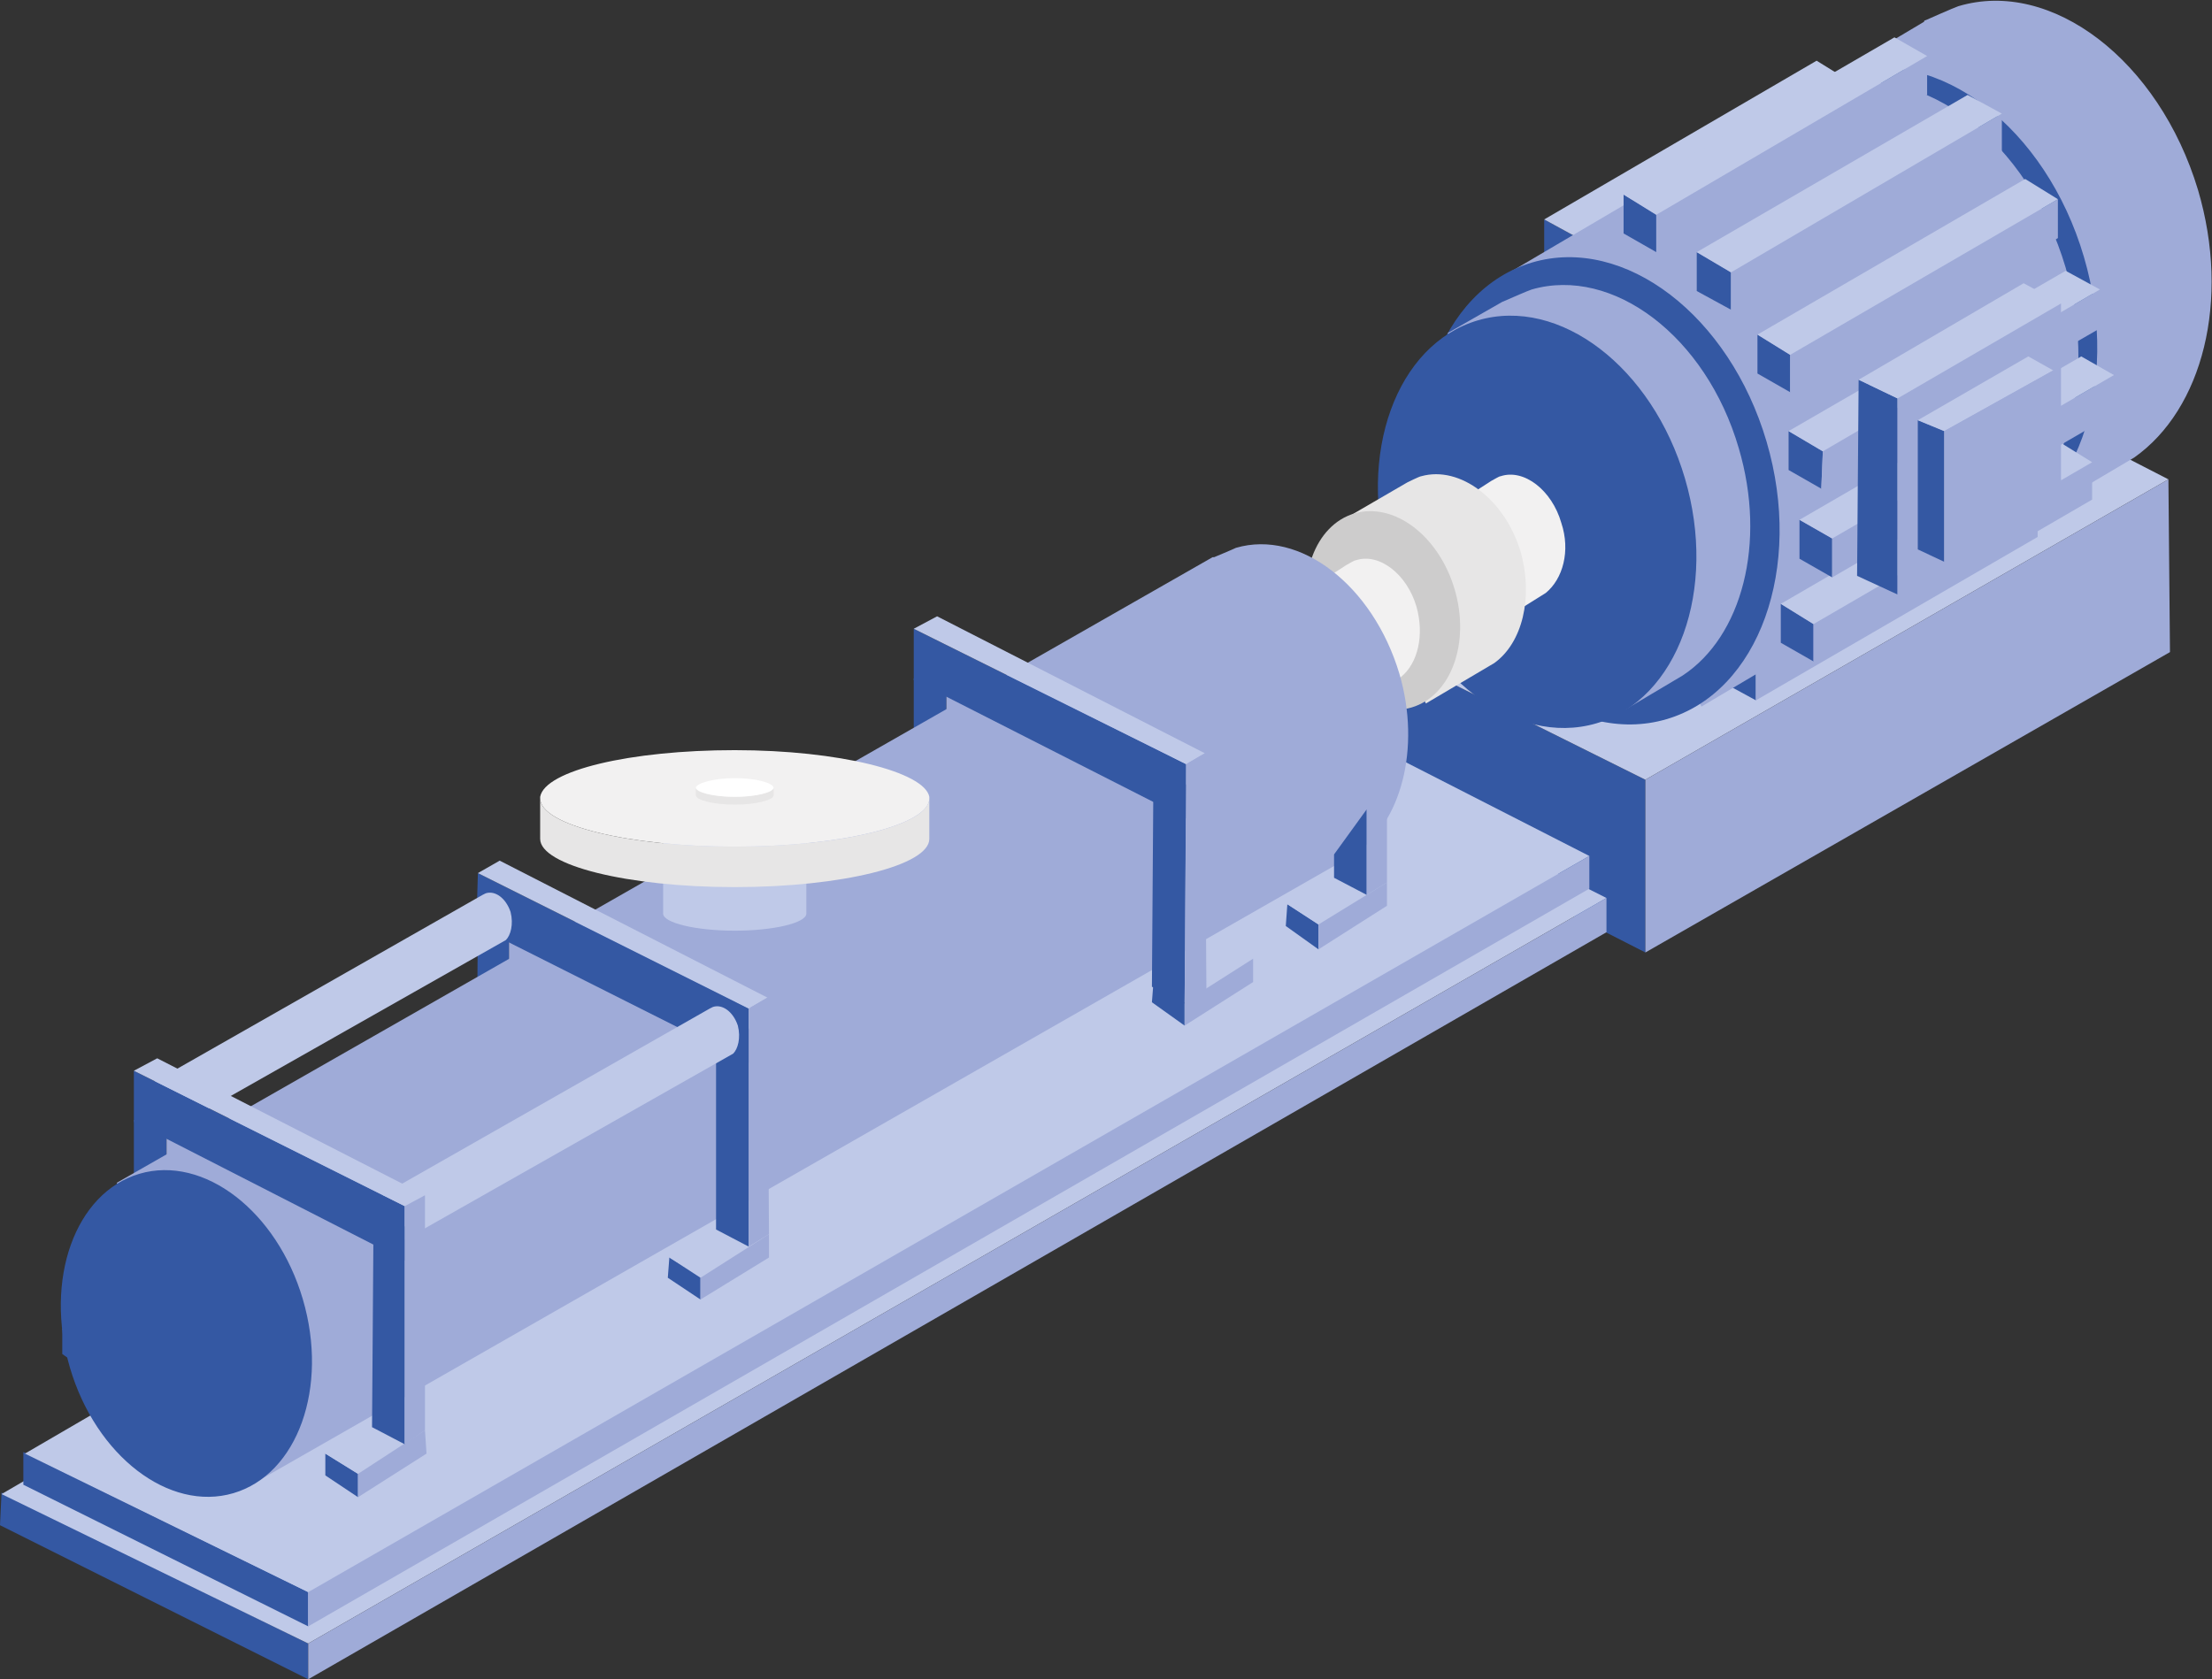 <?xml version="1.0" encoding="utf-8"?>
<!-- Generator: Adobe Illustrator 23.0.3, SVG Export Plug-In . SVG Version: 6.00 Build 0)  -->
<svg version="1.1" id="Capa_1" xmlns="http://www.w3.org/2000/svg" xmlns:xlink="http://www.w3.org/1999/xlink" x="0px" y="0px"
	 viewBox="0 0 142.1 107.9" style="enable-background:new 0 0 142.1 107.9;" xml:space="preserve">
<rect x="0" y="0" width="142.1" height="107.9" fill="#333333" stroke="none"/>
<style type="text/css">
	.st0{fill:#3458A3;}
	.st1{fill:#BFC9E8;}
	.st2{fill:#9FABD8;}
	.st3{fill-rule:evenodd;clip-rule:evenodd;fill:#9FABD8;}
	.st4{enable-background:new    ;}
	.st5{fill-rule:evenodd;clip-rule:evenodd;fill:#F2F1F1;}
	.st6{fill:#CDCCCC;}
	.st7{fill-rule:evenodd;clip-rule:evenodd;fill:#E7E6E6;}
	.st8{fill:#E7E6E6;}
	.st9{fill:#F2F1F1;}
	.st10{fill:#FFFFFF;}
	.st11{fill-rule:evenodd;clip-rule:evenodd;fill:#BFC9E8;}
</style>
<g>
	<g>
		<polygon class="st0" points="105.7,61.2 81.4,48.8 81.4,38 105.7,50.1 		"/>
		<polygon class="st1" points="139.3,30.8 105.7,50.1 81.4,38 115,18.3 		"/>
		<polygon class="st2" points="139.4,41.9 105.7,61.2 105.7,50.1 139.3,30.8 		"/>
	</g>
	<g>
		<g>
			<path class="st3" d="M141.2,12.2c-2.5-8.3-9.4-13.6-15.4-11.8c-0.3,0.1-2.1,0.9-2.1,0.9s-0.1,0-0.1,0.1l-7.4,4.4l13.3,28.1
				l7.6-4.5C141.5,26.3,143.3,19.3,141.2,12.2z"/>
		</g>
		
			<ellipse transform="matrix(0.959 -0.282 0.282 0.959 -0.574 35.512)" class="st0" cx="122.9" cy="19.7" rx="11.5" ry="15.7"/>
	</g>
	<g>
		<g class="st4">
			<g>
				<polygon class="st0" points="101.4,15.3 101.4,17.8 99.2,16.5 99.2,14.1 				"/>
			</g>
			<g>
				<polygon class="st2" points="101.4,15.3 118.8,5.2 118.8,7.6 101.4,17.8 				"/>
			</g>
			<g>
				<polygon class="st1" points="99.2,14.1 116.7,3.9 118.8,5.2 101.4,15.3 				"/>
			</g>
		</g>
		<g class="st4">
			<g>
				<polygon class="st0" points="112.8,42.6 112.8,45 110.6,43.8 110.6,41.3 				"/>
			</g>
			<g>
				<polygon class="st2" points="112.8,42.6 130.9,32.1 130.9,34.5 112.8,45 				"/>
			</g>
			<g>
				<polygon class="st1" points="110.6,41.3 128.7,30.8 130.9,32.1 112.8,42.6 				"/>
			</g>
		</g>
		<g>
			<g>
				<path class="st3" d="M132.7,17.2c-2.4-8.1-9.1-13.3-15.1-11.6c-0.3,0.1-2,0.9-2,0.9s-0.1,0-0.1,0.1L96.3,17.9l13,27.5l19.4-11.5
					C132.9,30.9,134.7,24.1,132.7,17.2z"/>
			</g>
			
				<ellipse transform="matrix(0.959 -0.282 0.282 0.959 -4.723 30.318)" class="st0" cx="102.8" cy="31.5" rx="11.2" ry="15.3"/>
		</g>
		<g class="st4">
			<g>
				<polygon class="st0" points="106.4,13.8 106.4,16.2 104.3,15 104.3,12.5 				"/>
			</g>
			<g>
				<polygon class="st2" points="106.4,13.8 123.8,3.6 123.8,6.1 106.4,16.2 				"/>
			</g>
			<g>
				<polygon class="st1" points="104.3,12.5 121.7,2.4 123.8,3.6 106.4,13.8 				"/>
			</g>
		</g>
		<g class="st4">
			<g>
				<polygon class="st0" points="111.2,17.5 111.2,19.9 109,18.7 109,16.2 				"/>
			</g>
			<g>
				<polygon class="st2" points="111.2,17.5 128.6,7.3 128.6,9.8 111.2,19.9 				"/>
			</g>
			<g>
				<polygon class="st1" points="109,16.2 126.4,6.1 128.6,7.3 111.2,17.5 				"/>
			</g>
		</g>
		<g class="st4">
			<g>
				<polygon class="st0" points="116.5,40.1 116.5,42.5 114.4,41.3 114.4,38.8 				"/>
			</g>
			<g>
				<polygon class="st2" points="116.5,40.1 134.4,29.7 134.4,32.1 116.5,42.5 				"/>
			</g>
			<g>
				<polygon class="st1" points="114.4,38.8 132.3,28.4 134.4,29.7 116.5,40.1 				"/>
			</g>
		</g>
		<g class="st4">
			<g>
				<polygon class="st0" points="117.7,34.6 117.7,37.1 115.6,35.9 115.6,33.4 				"/>
			</g>
			<g>
				<polygon class="st2" points="117.7,34.6 135.8,24.1 135.8,26.6 117.7,37.1 				"/>
			</g>
			<g>
				<polygon class="st1" points="115.6,33.4 133.7,22.9 135.8,24.1 117.7,34.6 				"/>
			</g>
		</g>
		<g class="st4">
			<g>
				<polygon class="st0" points="117.1,29 117,31.4 114.9,30.2 114.9,27.7 				"/>
			</g>
			<g>
				<polygon class="st2" points="117.1,29 134.9,18.6 134.9,21.1 117,31.4 				"/>
			</g>
			<g>
				<polygon class="st1" points="114.9,27.7 132.7,17.4 134.9,18.6 117.1,29 				"/>
			</g>
		</g>
		<g class="st4">
			<g>
				<polygon class="st0" points="115,22.8 115,25.2 112.9,24 112.9,21.5 				"/>
			</g>
			<g>
				<polygon class="st2" points="115,22.8 132.2,12.8 132.2,15.3 115,25.2 				"/>
			</g>
			<g>
				<polygon class="st1" points="112.9,21.5 130.1,11.5 132.2,12.8 115,22.8 				"/>
			</g>
		</g>
	</g>
	<g>
		<polygon class="st0" points="60.8,56.5 58.7,55.4 58.7,43.6 60.8,44.6 		"/>
		<polygon class="st1" points="62,43.8 60.8,44.6 58.7,43.6 60.1,42.8 		"/>
		<polygon class="st2" points="62.1,55.7 60.8,56.5 60.8,44.6 62,43.8 		"/>
	</g>
	<g>
		<polygon class="st0" points="32.7,72.2 30.6,71.1 30.7,59.3 32.7,60.3 		"/>
		<polygon class="st1" points="34,59.5 32.7,60.3 30.7,59.3 32.1,58.5 		"/>
		<polygon class="st2" points="34,71.3 32.7,72.2 32.7,60.3 34,59.5 		"/>
	</g>
	<g>
		<polygon class="st0" points="6.4,88.7 4,87 4,85.4 6.4,86.9 		"/>
		<polygon class="st1" points="11.5,83.7 6.4,86.9 4,85.4 9.1,82.5 		"/>
		<polygon class="st2" points="11.5,85.4 6.4,88.7 6.4,86.9 11.5,83.7 		"/>
	</g>
	<g>
		<polygon class="st0" points="10.7,84.9 8.6,83.7 8.6,72 10.7,73 		"/>
		<polygon class="st1" points="12,72.2 10.7,73 8.6,72 10,71.2 		"/>
		<polygon class="st2" points="12,84 10.7,84.9 10.7,73 12,72.2 		"/>
	</g>
	<g>
		<polygon class="st0" points="19.8,107.9 0,98 0.1,95.9 19.8,105.6 		"/>
		<polygon class="st1" points="103.2,57.7 19.8,105.6 0.1,96 83.2,47.6 		"/>
		<polygon class="st2" points="103.2,59.9 19.8,107.9 19.8,105.6 103.2,57.7 		"/>
	</g>
	<g>
		<polygon class="st0" points="19.8,104.5 1.5,95.4 1.5,93.3 19.8,102.3 		"/>
		<polygon class="st1" points="102.1,55 19.8,102.3 1.6,93.4 83.7,45.6 		"/>
		<polygon class="st2" points="102.1,57.1 19.8,104.5 19.8,102.3 102.1,55 		"/>
	</g>
	<g>
		<g>
			<g>
				<g>
					<path class="st3" d="M111.7,28.8c-2.1-7.2-8.1-11.7-13.3-10.2c-0.3,0.1-1.2,0.5-1.9,0.8l-3.5,2l11.4,24.2l3.7-2.2
						C111.9,40.9,113.5,34.9,111.7,28.8z"/>
				</g>
				
					<ellipse transform="matrix(0.959 -0.282 0.282 0.959 -5.449 29.265)" class="st0" cx="98.8" cy="33.5" rx="9.9" ry="13.5"/>
			</g>
		</g>
		<g>
			<g>
				<g>
					<path class="st5" d="M100.3,33.6c-0.6-2.1-2.4-3.5-3.9-3c-0.1,0-0.4,0.2-0.6,0.3l-3.1,2l3.4,7.2l3.2-2
						C100.4,37.2,100.9,35.4,100.3,33.6z"/>
				</g>
				<ellipse transform="matrix(0.959 -0.282 0.282 0.959 -6.421 28.142)" class="st6" cx="94.4" cy="36.3" rx="2.9" ry="4"/>
			</g>
		</g>
		<g>
			<g>
				<path class="st7" d="M97.7,35.5c-1-3.4-3.9-5.6-6.4-4.9c-0.1,0-0.9,0.4-0.9,0.4l0,0l-4.3,2.5l5.5,11.7l4.4-2.6
					C97.8,41.3,98.5,38.4,97.7,35.5z"/>
			</g>
			<ellipse transform="matrix(0.959 -0.282 0.282 0.959 -7.464 26.701)" class="st6" cx="88.9" cy="39.2" rx="4.8" ry="6.5"/>
		</g>
		<g>
			<g>
				<g>
					<path class="st5" d="M91,39c-0.6-2.1-2.4-3.5-3.9-3c-0.1,0-0.4,0.2-0.6,0.3l-3.1,2l3.4,7.2l3.2-2C91.1,42.6,91.5,40.8,91,39z"
						/>
				</g>
				<ellipse transform="matrix(0.959 -0.282 0.282 0.959 -8.321 25.735)" class="st6" cx="85.1" cy="41.7" rx="2.9" ry="4"/>
			</g>
		</g>
		<g>
			<g>
				<path class="st3" d="M89.9,43.3c-1.7-5.7-6.4-9.3-10.5-8.1c-0.2,0.1-1.4,0.6-1.4,0.6s0,0-0.1,0L7.5,76l9,19.2L87,54.9
					C90,52.9,91.3,48.1,89.9,43.3z"/>
			</g>
			<ellipse transform="matrix(0.959 -0.282 0.282 0.959 -23.701 6.879)" class="st0" cx="12" cy="85.7" rx="7.8" ry="10.7"/>
		</g>
	</g>
	<g>
		<g>
			<path class="st1" d="M47.2,54.2c-2.5,0-4.6-0.5-4.6-1.1v5.6c0,0.6,2.1,1.1,4.6,1.1s4.6-0.5,4.6-1.1v-5.6
				C51.8,53.7,49.7,54.2,47.2,54.2z"/>
			<path class="st1" d="M51.8,53c-0.1-0.6-2.1-1.1-4.6-1.1s-4.5,0.5-4.6,1.1l0,0c0,0.6,2.1,1.1,4.6,1.1C49.7,54.2,51.8,53.7,51.8,53
				C51.8,53.1,51.8,53.1,51.8,53z"/>
		</g>
		<path class="st2" d="M52.9,52.1c0.4,0.2,0.6,0.3,0.7,0.5l0,0v-1.1C53.6,51.8,53.3,52,52.9,52.1z"/>
		<path class="st2" d="M41.5,52.1c-0.4-0.2-0.7-0.3-0.7-0.5v1.1l0,0C40.9,52.4,41.1,52.3,41.5,52.1z"/>
		<path class="st2" d="M52.9,52.1c-1,0.4-3.2,0.7-5.7,0.7s-4.6-0.3-5.7-0.7c-0.4,0.2-0.6,0.3-0.7,0.5l0,0c0,0.7,2.8,1.2,6.4,1.2
			c3.5,0,6.4-0.5,6.4-1.2l0,0C53.5,52.4,53.3,52.3,52.9,52.1z"/>
		<path class="st2" d="M37.3,51.8c1.8-0.7,5.5-1.2,9.9-1.2c4.3,0,8,0.5,9.9,1.2c0.8-0.3,1.2-0.6,1.2-0.9v-0.1c-0.2-1.1-5.1-2-11-2
			c-6,0-10.8,0.9-11,2v0.1C36.2,51.2,36.6,51.5,37.3,51.8z"/>
		<path class="st2" d="M37.3,51.8c1.8,0.7,5.5,1.2,9.9,1.2c4.3,0,8-0.5,9.9-1.2c-1.8-0.7-5.5-1.2-9.9-1.2
			C42.9,50.7,39.2,51.1,37.3,51.8z"/>
		<g>
			<path class="st8" d="M47.2,54.4c-6.9,0-12.5-1.4-12.5-3.1v2.6c0,1.7,5.6,3.1,12.5,3.1s12.5-1.4,12.5-3.1v-2.6
				C59.7,53,54.1,54.4,47.2,54.4z"/>
			<path class="st9" d="M59.7,51.2c-0.3-1.6-5.8-3-12.5-3s-12.2,1.3-12.5,3v0.1c0,1.7,5.6,3.1,12.5,3.1s12.5-1.4,12.5-3.1
				C59.7,51.2,59.7,51.2,59.7,51.2z"/>
		</g>
		<g>
			<path class="st8" d="M47.2,51.2c-1.4,0-2.5-0.3-2.5-0.6v0.5c0,0.3,1.1,0.6,2.5,0.6s2.5-0.3,2.5-0.6v-0.5
				C49.7,50.9,48.6,51.2,47.2,51.2z"/>
			<path class="st10" d="M49.7,50.6c-0.1-0.3-1.1-0.6-2.5-0.6c-1.3,0-2.4,0.3-2.5,0.6l0,0c0,0.3,1.1,0.6,2.5,0.6
				S49.7,50.9,49.7,50.6L49.7,50.6z"/>
		</g>
	</g>
	<g>
		<polygon class="st0" points="45,83.5 42.9,82.1 43,80.8 45,82 		"/>
		<polygon class="st1" points="49.4,79.3 45,82.1 43,80.8 47.3,78.2 		"/>
		<polygon class="st2" points="49.4,80.8 45,83.5 45,82.1 49.4,79.3 		"/>
	</g>
	<g>
		<polygon class="st0" points="48.1,80.1 46,79 46,65.1 48.1,66.1 		"/>
		<polygon class="st1" points="49.3,65.3 48.1,66.1 46,65.1 47.4,64.3 		"/>
	</g>
	<polygon class="st0" points="48.1,68.3 30.6,59.5 30.7,56.1 48.1,64.8 	"/>
	<polygon class="st1" points="49.3,64.1 48.1,64.8 30.7,56.1 32.1,55.3 	"/>
	<polygon class="st2" points="49.3,64.1 48.1,64.8 48.1,80.1 49.4,79.3 	"/>
	<g>
		<polygon class="st0" points="76.1,65.9 74,64.4 74.1,63.1 76.1,64.4 		"/>
		<polygon class="st1" points="80.5,61.6 76.1,64.4 74.1,63.1 78.4,60.5 		"/>
		<polygon class="st2" points="80.5,63.1 76.1,65.9 76.1,64.4 80.5,61.6 		"/>
	</g>
	<g>
		<polygon class="st0" points="76.1,64.5 74,63.4 74.1,49.4 76.2,50.4 		"/>
		<polygon class="st1" points="77.4,49.6 76.2,50.4 74.1,49.4 75.5,48.6 		"/>
	</g>
	<polygon class="st0" points="76.2,52.6 58.7,43.7 58.7,40.4 76.2,49.1 	"/>
	<polygon class="st1" points="77.4,48.4 76.2,49.1 58.7,40.4 60.2,39.6 	"/>
	<polygon class="st2" points="77.4,48.4 76.2,49.1 76.1,64.5 77.5,63.6 	"/>
	<g>
		<polygon class="st0" points="84.7,61 82.6,59.5 82.7,58.1 84.7,59.4 		"/>
		<polygon class="st1" points="89.1,56.7 84.7,59.4 82.7,58.1 87,55.6 		"/>
		<polygon class="st2" points="89.1,58.2 84.7,61 84.7,59.4 89.1,56.7 		"/>
	</g>
	<g>
		<g>
			<polygon class="st0" points="87.8,57.5 85.7,56.4 85.7,54.9 87.8,52 			"/>
		</g>
		<polygon class="st2" points="89.1,51.2 87.8,52 87.8,57.5 89.1,56.7 		"/>
	</g>
	<g>
		<g>
			<path class="st11" d="M47.4,65.9c-0.3-0.9-1-1.4-1.6-1.2l-0.2,0.1l0,0L24,77.1l1.4,2.9l21.7-12.3C47.4,67.4,47.6,66.7,47.4,65.9z
				"/>
		</g>
		<ellipse transform="matrix(0.959 -0.282 0.282 0.959 -21.172 10.176)" class="st0" cx="24.7" cy="78.5" rx="1.2" ry="1.6"/>
	</g>
	<g>
		<polygon class="st0" points="23,96.2 20.9,94.8 20.9,93.4 23,94.7 		"/>
		<polygon class="st1" points="27.3,91.9 23,94.7 20.9,93.4 25.3,90.9 		"/>
		<polygon class="st2" points="27.4,93.4 23,96.2 23,94.7 27.3,91.9 		"/>
	</g>
	<g>
		<polygon class="st0" points="26,92.8 23.9,91.7 24,77.8 26,78.8 		"/>
		<polygon class="st1" points="27.3,78 26,78.8 24,77.8 25.4,77 		"/>
	</g>
	<g>
		<g>
			<path class="st11" d="M32.8,58.6c-0.3-0.9-1-1.4-1.6-1.2L31,57.5l0,0L9.4,69.8l1.4,2.9l21.7-12.3C32.8,60.1,33,59.4,32.8,58.6z"
				/>
		</g>
		<ellipse transform="matrix(0.959 -0.282 0.282 0.959 -19.687 5.719)" class="st0" cx="10" cy="71.2" rx="1.2" ry="1.6"/>
	</g>
	<g>
		<polygon class="st0" points="26,81 8.6,72.1 8.6,68.8 26,77.5 		"/>
		<polygon class="st1" points="27.3,76.8 26,77.5 8.6,68.8 10.1,68 		"/>
		<polygon class="st2" points="27.3,76.8 26,77.5 26,92.8 27.3,91.9 		"/>
	</g>
	<g>
		<g>
			<polygon class="st0" points="121.9,38.2 119.3,37 119.4,24.4 121.9,25.6 			"/>
			<polygon class="st1" points="132.4,19.5 121.9,25.6 119.4,24.4 130,18.2 			"/>
			<polygon class="st2" points="132.4,32.2 121.9,38.2 121.9,25.6 132.4,19.5 			"/>
		</g>
		<g>
			<polygon class="st0" points="124.9,36.1 123.2,35.3 123.2,27 124.9,27.7 			"/>
			<polygon class="st1" points="131.9,23.8 124.9,27.7 123.2,27 130.3,22.9 			"/>
			<polygon class="st2" points="131.9,32.1 124.9,36.1 124.9,27.7 131.9,23.8 			"/>
		</g>
	</g>
</g>
</svg>

